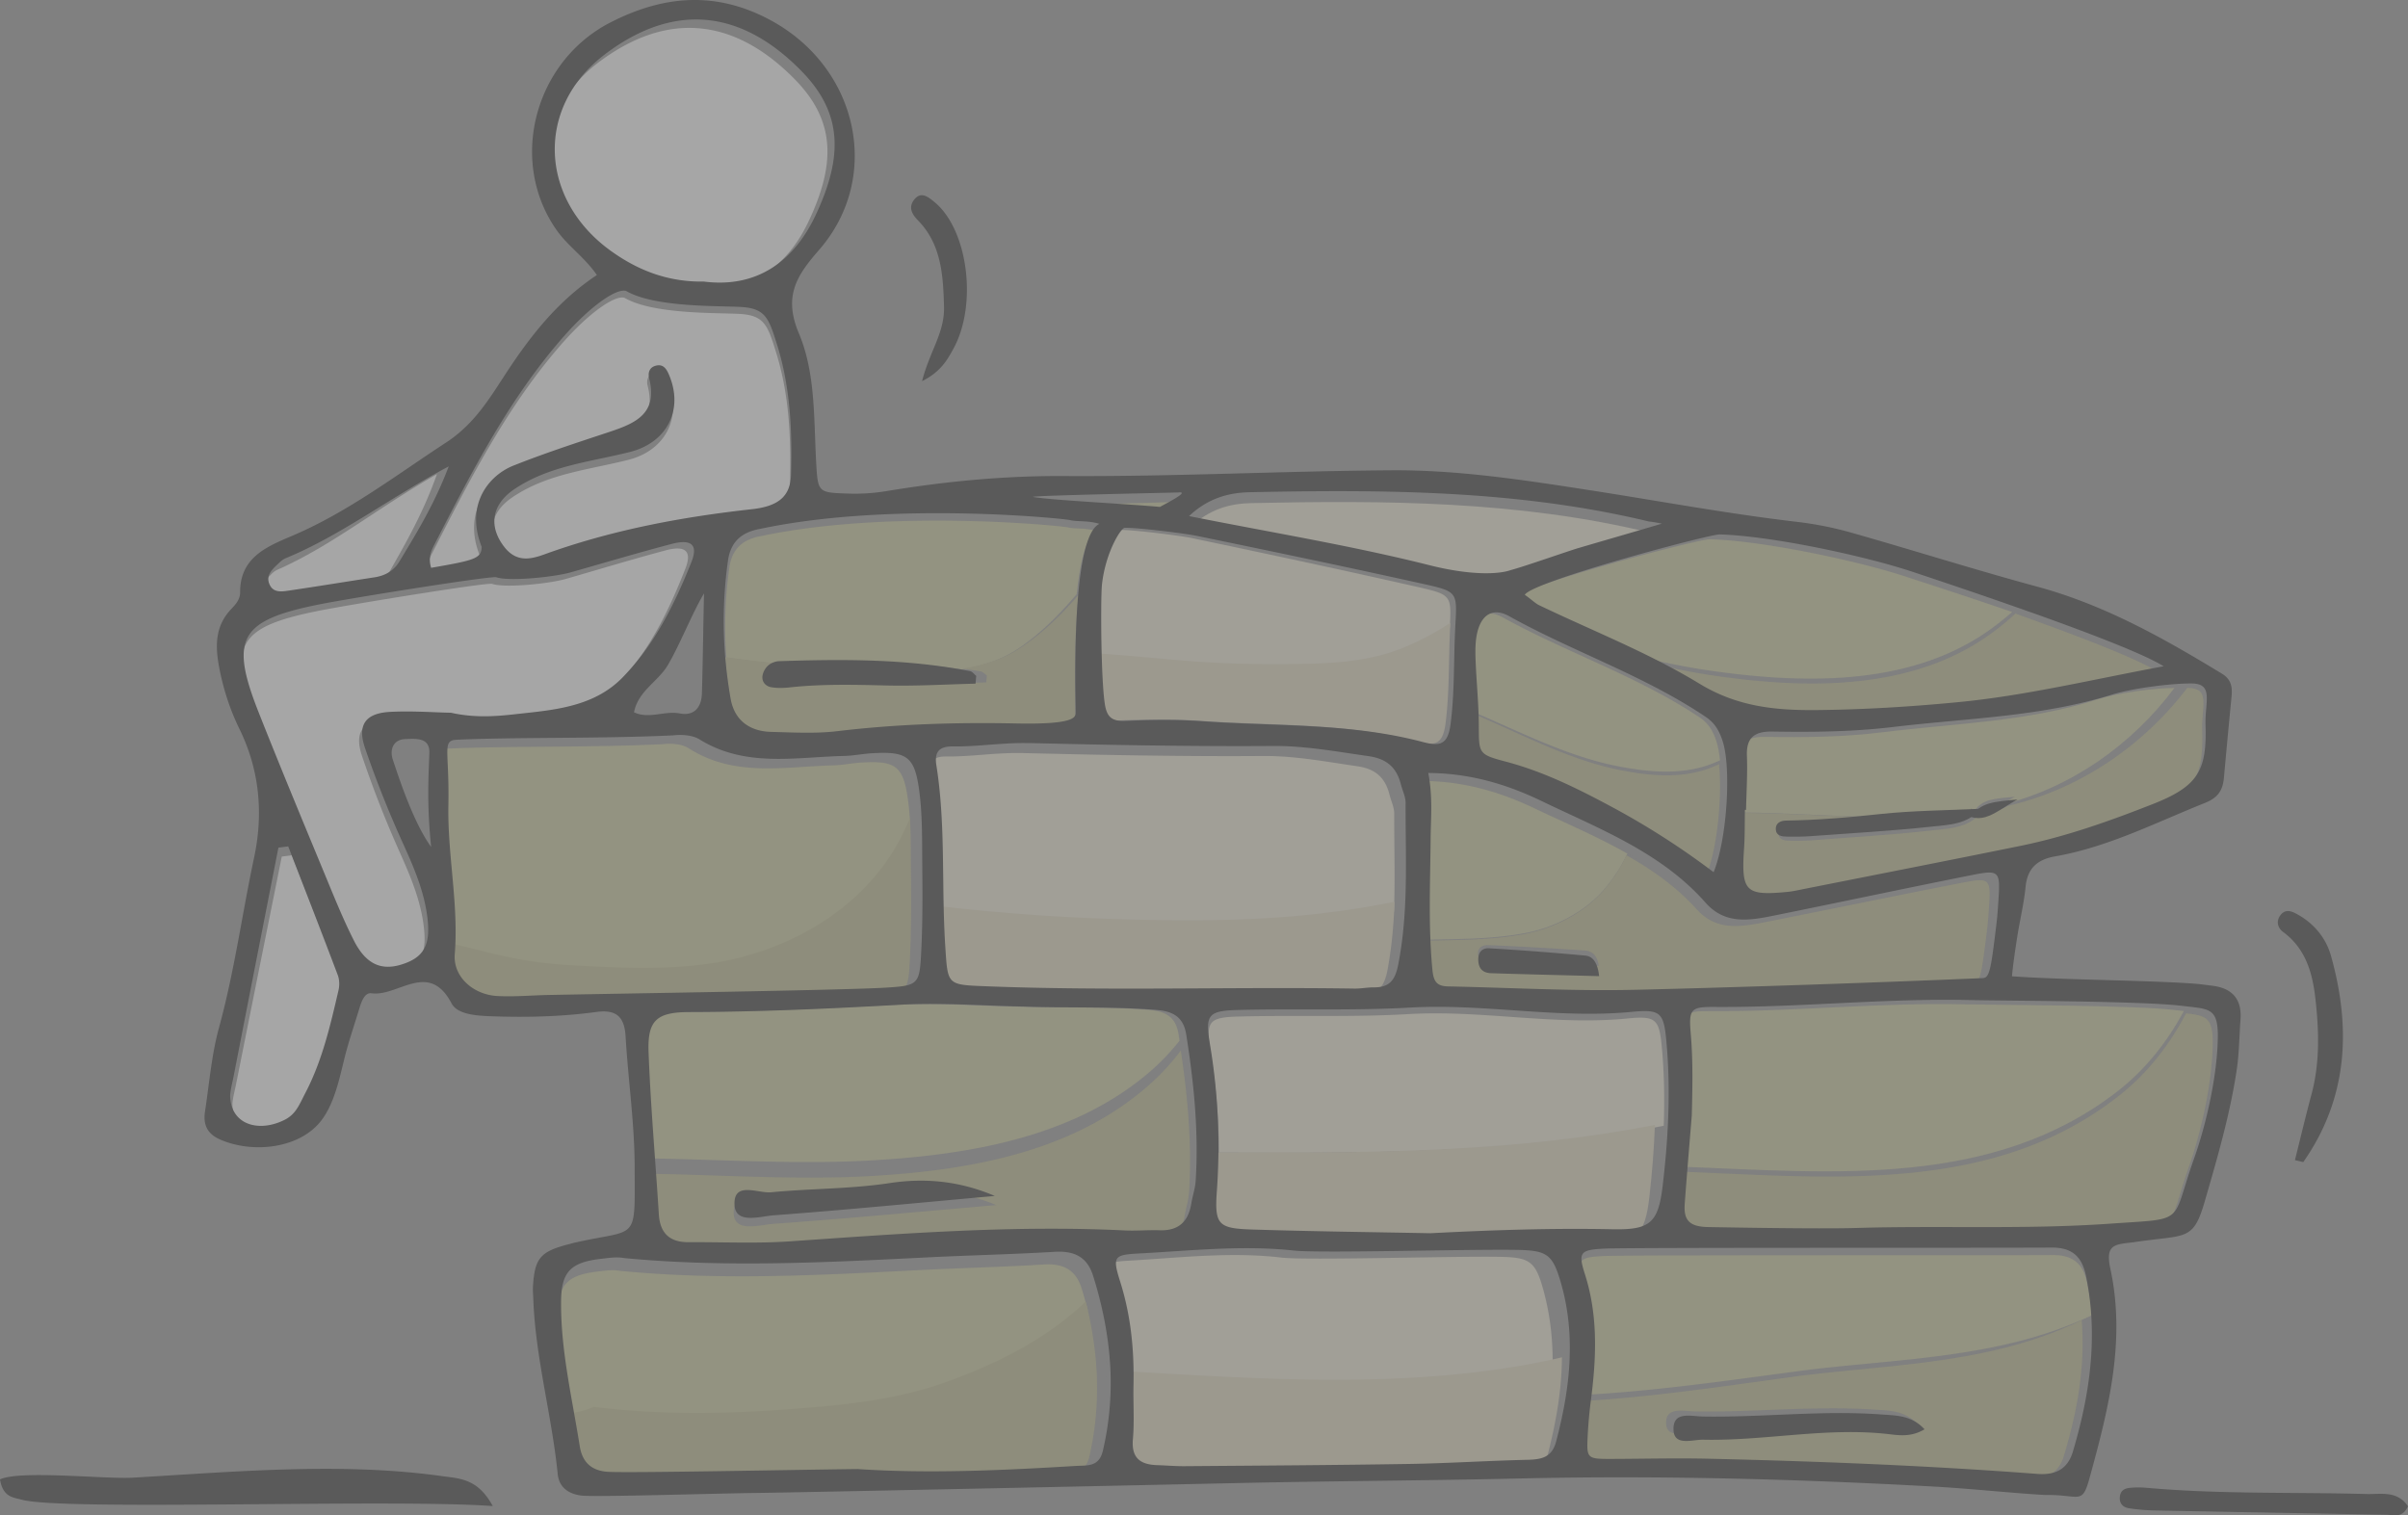 <svg xmlns="http://www.w3.org/2000/svg" width="259" height="163" viewBox="0 0 259 163">
    <rect x="0" y="0" width="259" height="163" fill="#808080" stroke="none"/>
    <g fill="none" fill-rule="evenodd" opacity=".3">
        <path fill="#BFBE82" d="M119.007 150c0 .16-.005.32-.007.48.002-.16.007-.32.007-.48M119 143c.039.336.075.672.11 1-.035-.328-.071-.664-.11-1M118 141c.042.336.08.664.119 1-.04-.336-.077-.664-.119-1M119.08 156c-.028.145-.052.29-.08.435.028-.145.052-.29.08-.435M118 140c.035.135.066.27.1.41-.034-.14-.065-.275-.1-.41M119 146c.02.333.041.667.059 1-.017-.333-.039-.667-.059-1M119 148c.012.16.027.32.037.48-.01-.16-.025-.32-.037-.48M64.137 152.31c7.078.883 14.324.763 21.352.223 5.641-.43 11.24-.987 16.6-2.934 5.209-1.895 10.101-4.3 14.272-8.044.217-.193.43-.395.639-.596a47.702 47.702 0 0 0-.645-2.32c-.631-2.076-2.002-2.75-4.072-2.625-4.531.279-9.073.378-13.607.613-10.664.55-21.345 1.115-31.996.07-.789-.155-1.652-.014-2.47.085-3.161.377-4.174 1.39-4.208 4.563-.042 3.936.609 7.8 1.278 11.655.126-.009.25-.017.374-.03a8.368 8.368 0 0 0 2.483-.66M119 148c.002.075.001.15.004.22-.003-.07-.002-.145-.004-.22M119.076 154c-.025.168-.048.332-.076.5.028-.168.051-.332.076-.5M119.025 151c-.006.165-.016.33-.025.5.009-.17.019-.335.025-.5M119.044 152"/>
        <path fill="#EDE6CC" d="M121 148v.075V148M162.837 147.416a65.817 65.817 0 0 0 4.163-.894c.01-2.56-.277-5.13-.982-7.71-.863-3.162-1.473-3.567-4.729-3.62-5.076-.09-20.745.4-23.459.08-5.505-.647-10.965.023-16.437.333-2.65.152-2.775.364-1.926 3.28.877 3.014 1.283 6.07 1.377 9.174 14.027.844 28.003 1.869 41.993-.643M168.189 150"/>
        <path fill="#BFBE82" d="M224.036 146c-.012.333-.022.667-.036 1 .014-.333.024-.667.036-1M223.11 156l-.11.405.11-.405M224.004 145c0-.336 0-.664-.004-1 .004.336.004.664.004 1M216.572 144.419c2.871-.7 5.752-1.667 8.428-2.94a27.682 27.682 0 0 0-.525-3.54c-.43-1.985-1.467-2.951-3.707-2.939-7.574.044-45.834-.02-48.355.109-2.531.129-2.796.37-2.044 2.59 1.378 4.074 1.26 8.165.731 12.301 7.913-.467 15.79-1.655 23.63-2.682 7.285-.858 14.717-1.156 21.842-2.9M223.113 154c-.036.16-.075.32-.113.48l.113-.48M223.095 151c-.031.336-.061.664-.095 1 .034-.336.064-.664.095-1M223.08 148c-.025.336-.053.664-.08 1 .028-.336.055-.664.08-1M52.371 103.333c2.866.72 5.767 1.21 8.717 1.371 4.945.275 9.937.55 14.86-.126 8.472-1.162 16.965-5.872 21.007-13.879.339-.672.654-1.358.945-2.052.085 1.515.092 3.039.1 4.558-.01-2.296-.02-4.602-.299-6.867-.49-3.986-1.316-4.55-5.174-4.305-.975.065-1.943.27-2.917.292-5.25.131-10.607 1.31-15.524-1.833-.757-.485-1.923-.559-2.857-.445-7.747.38-17.033.183-23.218.484-1.615.079-.781 1.113-.897 7.243-.091 4.859.837 9.644.773 14.49v-.009c1.503.319 2.991.707 4.484 1.078M78.452 61.022a45.349 45.349 0 0 0-.33 9.719c2.008.28 4.022.525 6.039.734.207-.075.425-.121.63-.13 6.235-.183 12.466-.229 18.65.655 2.234-.371 4.361-1.03 6.28-2.36 1.948-1.35 3.596-2.91 5.16-4.665.314-.35.623-.705.93-1.068.345-3.372.994-6.216 2.189-6.783-1.323-.383-2.238-.192-3.167-.4-.802-.184-19.054-1.997-32.913.925-2.069.35-3.19 1.418-3.468 3.373M115 77l.001.11L115 77M115 76l.001.14L115 76M115 77v.095V77M115 77v.105V77M78.216 76"/>
        <path fill="#EDE6CC" d="M178.742 112.61c-.278-3.011-.656-3.356-3.688-3.058-7.873.78-15.667-.936-23.573-.47-6.008.349-12.103.107-18.154.258-3.34.082-3.652.488-3.12 3.782a70.03 70.03 0 0 1 .9 10.864c15.24.047 30.442.125 45.542-2.467.768-.13 1.535-.272 2.3-.423.104-2.829.055-5.662-.207-8.487M130 127.355l.012-.355-.012.355M130 127.375l.018-.375-.018.375M130 125.125l.002-.125-.002.125M179.197 125"/>
        <path fill="#BFBE82" d="M183.913 108.761c-2.628-.021-2.822.206-2.591 2.912.246 2.878.179 5.752.106 8.635-.14 1.728-.287 3.461-.428 5.194 16.212.638 33.417 2.308 46.83-8.173 2.965-2.316 5.298-5.291 7.06-8.576l.11.012c-.32-.038-.672-.071-1.058-.122-4.249-.524-19.36-.537-22.558-.612-9.182-.218-18.308.793-27.471.73M238 112l.002.1-.002-.1M238 112l.005.11L238 112M238 111l.007.115L238 111M235 109l.11.01-.11-.01M235 109l.106.015L235 109M235 109l.116.015L235 109M238 111l.01.105L238 111M237 110l.041.06L237 110M235 109l.1.015-.1-.015M237 110l.043.05L237 110M237 109l.047.035L237 109M237 110l.042.045L237 110M236 109l.069.03L236 109M238 111l.013.1-.013-.1M237 109l.059.035L237 109M237 109l.065.035L237 109M237 110l.022.065L237 110M237 110l.038.065L237 110M237 111l.014.09L237 111M237 111l.013.055L237 111M237 110l.034.07L237 110M237 110l.029.07L237 110M236 109l.072.025L236 109M236 109l.075.025L236 109M236 109l.088.015L236 109M236 109l.071.02L236 109M236 109l.085.02L236 109"/>
        <path fill="#EDE6CC" d="M101.034 102c-.013-.331-.023-.669-.034-1 .011.331.02.669.034 1M143.35 99.117a98.133 98.133 0 0 0 6.583-1.052c.139-3.512.016-7.028.03-10.544.003-.674-.334-1.348-.503-2.026-.455-1.825-1.494-2.786-3.438-3.07-3.42-.494-6.801-1.146-10.288-1.107-12.212.094-26.044-.352-26.044-.314-2.625-.051-5.26.395-7.885.365-1.334-.017-2 .472-1.755 2.048.779 5.006.673 10.059.77 15.103 6.332.704 12.691 1.164 19.057 1.352 7.802.228 15.719.245 23.473-.755M150.065 103c-.022.135-.042.27-.065.405.023-.135.043-.27.065-.405M150.068 102c-.022.168-.044.332-.068.5.024-.168.047-.332.068-.5"/>
        <path fill="#BFBE82" d="M202.523 78.759c-4.22.526-8.468.573-12.71.5-1.872-.034-2.81.595-2.733 2.655.068 1.828-.034 3.655-.08 5.483 4.885.017 9.772.409 14.643.47-.4.042-.799.09-1.198.133.438-.047.876-.095 1.314-.147 3.472-.396 6.985-.413 10.48-.59l.058-.078.051.074-.05-.074.084.022c.848-1.254 2.164-1.306 4.32-1.496-.65.328-1.193.66-1.686.936.101-.026.202-.048.302-.074 7.363-1.81 13.961-6.413 18.562-12.572h.12c-2.169-.022-6.26.53-8.398 1.22-7.511 2.43-15.355 2.577-23.08 3.538M197 88.08c.334-.025.667-.055 1-.08-.333.025-.666.055-1 .08M193 88.025c.334-.005.666-.015 1-.025-.334.01-.666.02-1 .025M196 88.065c.334-.02.666-.045 1-.065-.334.02-.666.045-1 .065M215.026 87l-.026.01.026-.01M200 88.13c.333-.04.666-.085 1-.13-.334.045-.667.09-1 .13M198 88.11c.333-.035.667-.075 1-.11-.333.035-.667.075-1 .11M194 88.045c.333-.01.667-.03 1-.045-.333.015-.667.035-1 .045M214.069 87l-.069.02.069-.02M214.08 87l-.08.025.08-.025M213.108 87.015L213 87l.108.015M213.106 87.005L213 87l.106.005M214.034 87H214h.034"/>
        <path fill="#EDE6CC" d="M162.72 62.645c1.293-.333 6.144-2.065 7.218-2.39 2.647-.79 6.336-1.87 9.062-2.691-1.154-.247-1.325-.22-1.4-.238-14.162-3.461-28.58-3.513-43.016-3.21-2.267.047-4.498.622-6.584 2.618 8.984 1.82 17.56 3.24 25.952 5.388 4.544 1.163 7.537.985 8.768.523"/>
        <path fill="#BFBE82" d="M223 68c.142.055.284.11.424.16-.14-.05-.282-.105-.424-.16M223 69c.135.05.269.105.403.155-.134-.05-.268-.105-.403-.155M219 67c.161.06.322.12.482.175-.16-.055-.321-.115-.482-.175M221 67c.335.085.668.165 1 .25-.332-.085-.665-.165-1-.25M221 67c.334.075.667.145 1 .22-.333-.075-.666-.145-1-.22M227 70l.331.135L227 70M224 69c.135.055.269.105.403.16-.134-.055-.268-.105-.403-.16M227 70c.107.045.213.09.317.13-.105-.04-.21-.085-.317-.13M226 69c.169.07.335.145.5.215-.165-.07-.331-.145-.5-.215M225 69c.145.055.288.115.431.17-.143-.055-.286-.115-.431-.17M225 69c.337.08.67.155 1 .23-.33-.075-.663-.15-1-.23M163 64.296c.575.379 1.144.9 1.512 1.073 3.804 1.776 7.722 3.374 11.508 5.183 2.78.699 5.595 1.27 8.452 1.664 9.826 1.36 21.021 1.537 29.436-4.393a28.63 28.63 0 0 0 2.517-1.998c.192.066.383.132.575.202-5.097-1.76-10.073-3.37-12.418-4.13-5.149-1.665-15.158-3.749-20.69-3.897-1.127-.012-20.048 4.887-20.892 6.296M231 72c.066.035.13.065.194.1-.063-.035-.128-.065-.194-.1M231 72c.064.035.124.065.185.1-.061-.035-.121-.065-.185-.1M232 72c.064.04.124.075.184.11-.06-.035-.12-.07-.184-.11M228 70c.102.045.202.09.303.13-.1-.04-.201-.085-.303-.13M179.247 73.135L179 73l.247.135M230 71c.078.04.156.075.232.115-.076-.04-.154-.075-.232-.115M229 71"/>
        <path fill="#BFBE82" d="M230 71c.089.045.178.085.264.125-.086-.04-.175-.08-.264-.125M218 66c.167.065.333.125.5.19-.167-.065-.333-.125-.5-.19M219 66c.167.06.333.125.5.185-.167-.06-.333-.125-.5-.185M229 71c.108.05.215.095.32.14-.105-.045-.212-.09-.32-.14M70.065 129L70 128l.065 1M128.014 127c-.005.13-.008.26-.014.39.006-.13.009-.26.014-.39M128 123l.018 1-.018-1M128.008 126c-.002.165-.004.325-.008.485.004-.16.006-.32.008-.485M128 115c.038.331.075.669.11 1-.036-.331-.072-.669-.11-1M128 124c.004.33.007.66.009 1-.002-.34-.005-.67-.009-1M128 125v0M93.684 124.824c10.685-.606 22.003-2.53 30.194-9.714a23.878 23.878 0 0 0 2.995-3.169 139.905 139.905 0 0 1-.114-.72c-.298-1.843-1.397-2.44-3.125-2.585-4.735-.383-9.474-.198-14.21-.358-4.455-.083-8.926-.437-13.362-.194-7.525.408-15.045.746-22.583.762-3.594.009-4.602.829-4.467 4.233.151 3.845.44 7.69.723 11.53 7.986.116 15.957.668 23.949.215M185 83l.02.36L185 83M184.04 92c-.013.065-.027.125-.04.185l.04-.185M184.03 93l-.03.125.03-.125M184.031 93l-.031.115.031-.115M184.045 94l-.045.15.045-.15M183.043 94l-.043.12.043-.12M184.048 94l-.048.15.048-.15M182.816 77.17c-6.624-4.429-14.252-6.94-21.194-10.767-1.699-.934-2.939-.194-3.408 1.695-.229.917-.232 1.91-.199 2.86.065 1.859.239 3.71.313 5.564l.13.05c5.034 2.146 10.08 4.762 15.476 5.835 3.23.639 6.762.988 9.931-.152.39-.143.766-.299 1.135-.467-.077-.774-.197-1.447-.361-1.972-.342-1.081-.815-1.973-1.823-2.646M185.03 88l-.03.27.03-.27M185.032 89l-.032.265.032-.265M184.034 90l-.034.23.034-.23M184.034 90l-.034.25.034-.25M185.02 87l-.02.35.02-.35M185.004 85l-.004.365.004-.365M184.04 92l-.04.195.04-.195M185.025 87"/>
        <path fill="#EDE6CC" d="M119.011 76.12L119 76l.011.12M119.013 76.125L119 76l.013.125M119.013 76.105L119 76l.013.105M156.019 68l-.019.375.019-.375M118.013 74.235L118 74l.013.235M119.008 75.105L119 75l.008.105M118.026 74L118 73l.026 1M152.687 63.184c-8.127-1.844-16.279-3.58-24.434-5.295-1.348-.284-6.327-.9-7.71-.888-.388-.069-2.08 2.65-2.46 6.2-.09.84-.117 4.344-.031 7.636 3.35.21 6.691.581 10.04.84 4.112.319 8.256.37 12.379.289 3.474-.07 7.096-.38 10.339-1.715a29.485 29.485 0 0 0 5.129-2.736c.177-3.404.194-3.546-3.252-4.33M118.013 75.185L118 75l.013.185M118.013 74.215"/>
        <path fill="#BFBE82" d="M125.633 54.014c-.193.027-15.468.4-15.633.612 1.972.46 10.116.952 13.658 1.374.69-.503 3.293-2.17 1.975-1.986M181 96l.274.24L181 96M181 96c.087.08.173.155.259.235-.086-.08-.172-.155-.259-.235M181 97c.081.08.162.155.242.235-.08-.08-.161-.155-.242-.235M177 93l.42.285L177 93M180 95l.304.24L180 95M180 95l.288.24L180 95M179 94c.107.08.214.165.32.245-.106-.08-.213-.165-.32-.245M153.442 101.088c3.6-.096 7.2-.054 10.75-.746 3.127-.612 6.336-2.307 8.392-4.718a16.611 16.611 0 0 0 2.446-3.811 36.93 36.93 0 0 1 1.97 1.195c-3.725-2.415-7.899-4.127-11.904-6.039-3.539-1.686-7.444-2.936-12.096-2.969.496 2.607.268 4.773.25 6.934-.031 3.69-.18 7.376-.007 11.066a72.123 72.123 0 0 1-.037-.908c.08-.004.157-.004.236-.004M182 97c.059.065.118.125.177.185-.059-.06-.118-.12-.177-.185"/>
        <path fill="#AFAC71" d="M117.988 148.476c-.002-.06-.001-.125-.003-.189-.012-.368-.03-.737-.053-1.105-.008-.137-.021-.274-.031-.411a33.293 33.293 0 0 0-.058-.702c-.014-.159-.032-.317-.05-.476a41.573 41.573 0 0 0-.139-1.139 39.334 39.334 0 0 0-.281-1.743c-.03-.163-.06-.33-.093-.497-.042-.214-.088-.424-.133-.638-.034-.158-.065-.313-.1-.471-.057-.253-.118-.501-.18-.754-.028-.12-.054-.235-.083-.351-.21.201-.423.403-.64.595-4.176 3.74-9.074 6.142-14.29 8.035-5.364 1.944-10.97 2.5-16.617 2.93-7.037.539-14.29.659-21.377-.224a8.394 8.394 0 0 1-2.86.69c.11.638.221 1.272.33 1.91l.034.197c.116.681.229 1.366.335 2.047.253 1.636 1.144 2.694 3.055 2.793 2.615.128 19.938-.232 26.416-.305 7.431.51 15.275.15 23.116-.338 1.185-.077 2.465.154 2.879-1.632.088-.38.168-.762.242-1.143.024-.124.044-.249.067-.373.046-.252.092-.51.132-.762.023-.15.043-.296.064-.445a32.567 32.567 0 0 0 .145-1.161 32.942 32.942 0 0 0 .141-1.82c.008-.154.016-.304.022-.454.008-.24.013-.48.016-.72.002-.137.006-.274.006-.41 0-.31-.004-.622-.012-.934"/>
        <path fill="#DDD2AF" d="M168 146c-1.4.333-2.812.627-4.232.872-14.224 2.45-28.434 1.45-42.696.627.014.403.02.81.023 1.218v.066c.001.403-.001.802-.01 1.205-.043 1.999.104 4.015-.064 6-.179 2.104.791 2.84 2.627 2.897.976.031 1.952.123 2.928.114 8.087-.065 16.175-.114 24.26-.25 4.182-.074 8.36-.359 12.542-.455 1.52-.035 2.686-.22 3.148-2.034.103-.399.2-.802.295-1.205l.074-.324c.068-.303.135-.6.199-.903l.07-.347a52.201 52.201 0 0 0 .232-1.214 42.306 42.306 0 0 0 .36-2.41l.001-.005c.151-1.284.237-2.568.243-3.852"/>
        <path fill="#AFAC71" d="M202.37 153.557c-6.687-.72-13.308.67-19.97.538-1.133-.02-3.078.64-3.189-.883-.14-1.952 1.817-1.41 3.145-1.389 6.387.103 12.764-.628 19.156-.201 1.616.107 3.244.07 4.644 1.454-1.368.744-2.603.612-3.785.48zm21.615-10.02c-.015-.51-.04-1.02-.082-1.529V142c-2.654 1.298-5.51 2.284-8.358 3-7.064 1.778-14.433 2.082-21.657 2.957-7.774 1.048-15.584 2.26-23.43 2.736-.025.206-.05.411-.078.617-.16 1.2-.277 2.403-.34 3.61-.13 2.507-.11 2.507 2.684 2.499 3.473-.013 6.948-.099 10.419-.017 11.68.267 23.354.715 35.005 1.578 1.93.144 3.253-.468 3.82-2.317.104-.345.204-.686.302-1.027l.094-.333c.065-.234.13-.468.191-.699.035-.131.07-.262.103-.394.057-.218.112-.44.165-.657a47.701 47.701 0 0 0 .524-2.412c.03-.152.055-.3.082-.452a30.83 30.83 0 0 0 .175-1.072l.074-.522c.024-.177.048-.35.069-.526.02-.168.038-.337.056-.505.034-.316.064-.633.089-.95.013-.168.029-.336.04-.504.012-.194.02-.387.03-.58a31.488 31.488 0 0 0 .034-1.035 30.85 30.85 0 0 0 0-1.04c-.002-.14-.007-.279-.011-.418zM97.876 103.002c.15-3.084.134-6.185.106-9.273-.004-.413-.006-.826-.008-1.239-.008-1.496-.015-2.998-.1-4.49-.29.684-.603 1.36-.94 2.021-4.023 7.889-12.475 12.53-20.907 13.674-4.9.666-9.867.395-14.789.124-2.936-.159-5.822-.64-8.675-1.35-1.486-.366-2.967-.749-4.463-1.063v.009a32.01 32.01 0 0 1-.088 1.996c-.192 2.447 1.96 4.417 4.556 4.559 1.788.099 3.59-.073 5.385-.112 7.613-.16 31.73-.52 36.161-.804 3.513-.224 3.582-.357 3.762-4.052"/>
        <path fill="#FFF" d="M56.092 77.512c3.687-.402 7.477-.927 10.282-3.843 3.44-3.578 5.57-7.972 7.353-12.528.728-1.857-.009-2.506-2.106-1.947-3.61.96-7.187 2.05-10.778 3.083-1.727.5-6.521 1.003-7.92.525-.577-.166-15.466 2.25-18.864 2.942-8.47 1.72-9.585 3.672-6.467 11.687 2.37 6.093 4.853 12.143 7.315 18.198.892 2.194 1.78 4.398 2.832 6.511 1.25 2.515 2.84 3.28 4.961 2.652 2.502-.743 3.242-2.122 2.882-5.12-.355-2.95-1.51-5.593-2.707-8.27a116.798 116.798 0 0 1-3.939-10.094c-.853-2.507.044-3.78 2.665-3.92 2.339-.124 4.692.06 6.49.094 3.04.683 5.554.299 8 .03M46.139 62c4.547-.802 5.447-.964 5.453-2.274-1.803-4.573.763-7.726 3.424-8.788 3.247-1.297 6.578-2.393 9.9-3.494 2.915-.968 5.774-1.89 4.744-5.95-.144-.568.003-1.149.64-1.349.886-.277 1.242.341 1.524 1.02 1.568 3.758-.254 7.282-4.223 8.293-4.347 1.1-8.686 1.472-12.467 4.018-2.571 1.728-2.772 4.143-1.076 6.297 1.556 1.98 3.423 1.075 4.987.525 7.048-2.474 14.308-3.823 21.706-4.642 2.869-.32 4.152-1.399 4.216-3.758.127-4.727-.06-9.402-1.505-14.04-.883-2.832-1.24-3.924-3.837-4.087-2.374-.149-9.331.082-12.452-1.736-1.034-.324-3.826 1.613-6.72 4.915C54.59 43.639 50.59 51.47 46.586 59.3c-.38.742-.814 1.48-.447 2.7"/>
        <path fill="#AFAC71" d="M115.063 65.046c-1.577 1.719-3.239 3.246-5.203 4.57-1.934 1.303-4.08 1.948-6.331 2.311.307.041.614.086.922.131.346.053.693.11 1.04.168.24.04.441.294.66.445l-.073.735c-3.25.07-6.5.24-9.746.171-3.48-.073-6.949-.147-10.419.18-.679.065-1.385.086-2.053-.02-.556-.09-1.032-.495-.911-1.111.067-.347.328-.727.62-.944a1.984 1.984 0 0 1 .52-.27A179.148 179.148 0 0 1 78 70.695c.058.78.137 1.56.237 2.34l.02.147a44.37 44.37 0 0 0 .172 1.197c.057.363.118.727.184 1.086.41 2.25 2.044 3.398 4.374 3.451 2.365.058 4.759.192 7.094-.077 6.374-.731 12.755-.927 19.163-.797 6.293.127 6.405-.637 6.413-1.11v-.258l-.003-.147-.001-.114c-.028-1.859-.154-7.67.347-12.412-.308.355-.62.702-.937 1.046"/>
        <path fill="#FFF" d="M74.98 30.89c5.902.743 9.765-2.37 11.994-7.084 2.94-6.22 2.867-10.82-1.454-15.242C79.303 2.201 72.078.905 64.363 6.72c-7.475 5.633-7.013 15.406.618 20.883 3.053 2.19 6.295 3.347 9.999 3.289M30.325 64.887c2.958-.464 5.908-.98 8.863-1.461 1.145-.19 2.039-.746 2.638-1.806C43.617 58.447 45.466 55.308 47 51c-6.351 3.606-11.324 7.711-17.127 10.267a2.123 2.123 0 0 0-.674.477c-.667.697-1.558 1.386-1.048 2.53.43.957 1.389.736 2.174.613M31.388 92c-.36.047-.72.093-1.08.135-1.649 8.2-3.303 16.395-4.938 24.594-.107.533-.391 1.599-.369 2.149.121 2.991 3.125 3.858 5.955 2.492 1.268-.61 1.62-1.59 2.337-2.936 1.853-3.478 2.73-7.23 3.628-10.988.122-.511.108-1.138-.08-1.624-1.789-4.62-3.628-9.219-5.453-13.822"/>
        <path fill="#DDD2AF" d="M130.232 123.964c.001.429 0 .858-.006 1.291l-.002.11c-.006.363-.014.726-.025 1.093l-.01.314c-.011.306-.024.615-.038.925l-.016.332c-.02.402-.043.805-.07 1.207-.262 3.857.133 4.233 3.86 4.353 6.349.208 12.702.287 18.819.411 6.582-.358 12.925-.584 19.28-.447 4.004.089 4.908-.641 5.381-4.803.071-.629.137-1.257.199-1.89l.006-.061c.06-.633.116-1.265.166-1.898l.002-.03c.1-1.288.176-2.575.222-3.867V121c-.765.155-1.53.3-2.298.433-15.075 2.659-30.254 2.58-45.47 2.53"/>
        <path fill="#AFAC71" d="M228.082 117.73c-13.387 10.669-30.559 8.969-46.74 8.32v.004c-.055.692-.11 1.384-.162 2.075-.057.744-.113 1.487-.165 2.23-.125 1.785.52 2.473 2.536 2.503 1.248.021 11.77.222 15.792.098 9.023-.278 18.057.18 27.074-.461 8.394-.598 6.507.14 9.046-7.073 1.34-3.81 2.49-9.08 2.536-13.159v-.277l-.001-.086-.004-.175-.004-.094a7.065 7.065 0 0 0-.007-.15l-.007-.098-.01-.132-.01-.09-.014-.123-.011-.086c-.006-.038-.012-.077-.02-.115l-.012-.077a6.87 6.87 0 0 0-.027-.128l-.01-.047a2.98 2.98 0 0 0-.044-.163l-.019-.055-.032-.094-.025-.06-.033-.077-.028-.06-.036-.068-.032-.055-.04-.06-.034-.051-.045-.056-.036-.043-.053-.055-.035-.039-.093-.076-.04-.03-.062-.047-.05-.03-.06-.034-.055-.03-.063-.03-.059-.026-.068-.03-.061-.021-.073-.026-.064-.021-.083-.021-.06-.017a1.243 1.243 0 0 0-.127-.03l-.073-.017-.109-.022-.074-.013-.095-.017-.085-.012-.093-.013-.09-.013-.098-.017-.093-.009-.102-.013-.099-.012-.102-.013-.11-.013c-1.758 3.344-4.087 6.372-7.047 8.73"/>
        <path fill="#DDD2AF" d="M144.582 106.997c.687.013 1.376-.142 2.064-.137 1.663.013 2.271-.794 2.6-2.554.063-.346.122-.692.176-1.037.02-.12.037-.24.055-.36.033-.221.065-.443.095-.664a35.906 35.906 0 0 0 .124-1.015c.018-.165.037-.333.054-.502l.04-.434c.071-.771.126-1.547.166-2.319l.005-.093c.015-.292.028-.59.039-.882a94.849 94.849 0 0 1-6.568 1.086c-7.737 1.033-15.635 1.015-23.419.78A227.352 227.352 0 0 1 101 97.47c.007.386.016.767.025 1.153l.007.212c.008.32.017.643.028.962l.021.52.028.682c.02.408.04.816.066 1.223.268 4.327.156 4.336 4.142 4.505 13.085.554 26.178.057 39.265.27"/>
        <path fill="#AFAC71" d="M216.266 86.614c-.103.026-.206.048-.309.073-.235.126-.46.243-.678.342l-.023.009c-.093.039-.185.078-.277.112l-.07.022a2.73 2.73 0 0 1-.247.078l-.059.017a2.497 2.497 0 0 1-.305.06h-.029a2.8 2.8 0 0 1-.27.022l-.09-.004c-.076 0-.153-.005-.23-.013l-.093-.013c-.106-.017-.213-.035-.323-.07l-.035.053-.11.004c-1.301 1.751-3.34 1.794-5.183 2.002-4.297.484-8.62.74-12.935 1.072-.835.065-1.676.07-2.514.052-.546-.008-1.158-.078-1.2-.808-.043-.722.524-.99 1.09-.995.417-.009.833-.017 1.25-.03.171-.004.342-.013.515-.022.244-.008.488-.017.732-.03.219-.009.438-.026.657-.039.195-.009.39-.017.584-.03.256-.018.513-.04.77-.056.156-.01.313-.022.47-.035.292-.022.583-.048.875-.07.12-.012.24-.02.361-.03.334-.03.668-.064 1.002-.095.077-.008.154-.013.23-.021.364-.035.729-.074 1.093-.113l.14-.013c.407-.043.815-.09 1.224-.134-4.982-.06-9.98-.454-14.976-.471-.004.147-.008.29-.01.432-.04 0-.081-.004-.122-.004-.027 1.414 0 2.828-.093 4.234-.313 4.735.14 5.215 4.696 4.765.555-.056 1.105-.182 1.653-.294 7.806-1.579 15.62-3.131 23.417-4.744 5.011-1.038 9.692-2.742 14.353-4.605 4.869-1.95 5.82-3.685 5.664-8.653-.08-2.53.92-4.55-1.488-4.571h-.123c-4.705 6.18-11.454 10.798-18.984 12.614M214.236 68.094c-8.492 6.218-19.79 6.033-29.706 4.606a77.098 77.098 0 0 1-8.53-1.745c.956.474 1.903.961 2.838 1.47l.212.116a54.772 54.772 0 0 1 1.417.797c.43.25.856.504 1.278.763 4.12 2.542 8.28 2.943 12.75 2.895 5.064-.051 10.107-.366 15.154-.853 7.37-.706 14.514-2.469 22.351-3.934a5.059 5.059 0 0 0-.211-.13l-.077-.042c-.051-.03-.103-.06-.158-.095l-.097-.052c-.052-.03-.104-.056-.159-.086l-.112-.06c-.054-.03-.11-.056-.166-.086a10.295 10.295 0 0 0-.302-.155c-.042-.022-.083-.04-.125-.06-.065-.035-.133-.065-.2-.1-.041-.017-.082-.039-.125-.06-.074-.035-.15-.07-.227-.108l-.118-.052a20.255 20.255 0 0 0-.33-.155l-.029-.013c-.123-.056-.25-.112-.38-.168-.038-.021-.079-.039-.118-.056-.091-.039-.183-.077-.276-.12l-.154-.065a5.335 5.335 0 0 0-.26-.112c-.054-.026-.11-.047-.166-.073-.086-.035-.172-.074-.26-.112-.058-.022-.117-.048-.175-.074-.09-.034-.181-.073-.273-.112-.058-.026-.116-.047-.175-.073-.093-.039-.189-.077-.285-.116-.058-.026-.116-.048-.175-.073a49.353 49.353 0 0 0-.32-.13l-.148-.06c-.151-.06-.304-.125-.458-.185l-.022-.009c-.164-.065-.33-.13-.498-.198l-.136-.052c-.123-.047-.247-.099-.371-.146l-.17-.065c-.115-.047-.23-.09-.347-.138-.06-.021-.122-.047-.184-.069-.115-.043-.23-.09-.346-.133-.06-.026-.12-.048-.18-.07a108.196 108.196 0 0 0-.537-.206c-.121-.043-.243-.09-.365-.138-.063-.022-.125-.048-.187-.07-.134-.05-.269-.102-.404-.154a1.638 1.638 0 0 1-.133-.048 23.164 23.164 0 0 0-.532-.198l-.023-.008c-.19-.074-.382-.143-.574-.216l-.05-.017c-.17-.065-.34-.125-.512-.19-.045-.017-.09-.03-.135-.047a16.32 16.32 0 0 0-.433-.16c-.053-.021-.106-.038-.16-.06-.137-.047-.276-.099-.415-.15-.052-.018-.105-.04-.158-.057-.145-.051-.29-.107-.436-.16-.044-.012-.087-.03-.13-.047-.153-.056-.305-.107-.457-.163-.04-.013-.081-.03-.121-.043l-.505-.181-.064-.022a32.565 32.565 0 0 0-.58-.211 29.1 29.1 0 0 1-2.54 2.094M83.151 131.65c-1.479.103-4.147.966-4.237-1.114-.109-2.485 2.543-1.16 3.97-1.295 4.28-.396 8.612-.34 12.853-.957 3.952-.579 7.693-.19 11.426 1.342-8.003.69-16.001 1.445-24.012 2.023zm44.847-7.328c-.001-.164-.004-.323-.007-.483-.003-.164-.005-.328-.01-.492l-.015-.505a62.735 62.735 0 0 0-.04-.992l-.023-.444c-.01-.182-.021-.363-.033-.544l-.027-.423a83.942 83.942 0 0 0-.123-1.553l-.033-.363a102.135 102.135 0 0 0-.166-1.6 94.03 94.03 0 0 0-.115-.984l-.031-.25c-.03-.242-.062-.488-.094-.73l-.025-.19-.109-.794-.015-.103c-.041-.29-.083-.583-.126-.872a24.546 24.546 0 0 1-2.989 3.318c-8.172 7.521-19.464 9.536-30.124 10.17-7.973.475-15.925-.103-23.893-.224.052.73.102 1.459.152 2.192l.056.803c.059.884.117 1.765.171 2.65.127 2.062 1.159 3.063 3.193 3.05 3.62-.026 7.254.16 10.858-.095 11.935-.842 23.861-1.79 35.842-1.195 1.25.064 2.508-.06 3.76-.018 2.04.074 3.088-.958 3.398-2.925.132-.833.415-1.648.467-2.486.021-.328.038-.655.053-.983l.012-.337c.007-.216.016-.427.022-.643l.007-.418c.003-.186.007-.376.008-.561.002-.151 0-.302 0-.453v-.523zM174.152 82.813c-5.24-1.06-10.138-3.644-15.026-5.763L159 77a43.835 43.835 0 0 1 .034 1.396c.014 3.096-.074 3.17 2.84 3.948 3.97 1.06 7.576 2.876 11.166 4.824A81.177 81.177 0 0 1 183.58 94c.04-.1.08-.204.119-.312l.036-.1.078-.228.04-.125c.025-.074.048-.15.072-.228l.037-.125.077-.274.026-.096c.033-.12.065-.249.096-.374l.025-.104.067-.29.033-.154c.019-.083.037-.17.055-.258l.033-.162c.017-.087.034-.174.05-.266.011-.05.02-.104.03-.158a31.687 31.687 0 0 0 .141-.843l.028-.191.036-.25a46.066 46.066 0 0 0 .058-.445l.028-.22.026-.228.025-.225.028-.278c.013-.129.025-.258.036-.39l.016-.188c.008-.087.015-.178.021-.266l.013-.178.019-.275.01-.157.016-.291.004-.096c.017-.349.03-.698.035-1.039l.003-.108.003-.303v-.108-.382a27.385 27.385 0 0 0-.028-1.04l-.001-.02-.017-.3-.005-.078a17.342 17.342 0 0 0-.02-.283l-.006-.075a16.684 16.684 0 0 0-.025-.282v-.004c-.359.166-.723.32-1.102.46-3.078 1.127-6.508.782-9.643.15"/>
        <path fill="#DDD2AF" d="M140.485 71.405c-4.135.082-8.29.03-12.415-.285-3.359-.256-6.71-.623-10.07-.832.01.38.021.755.035 1.122l.003.09.011.298.006.136c.004.094.007.188.012.278l.006.14.022.457.01.179.01.2.013.205a26.397 26.397 0 0 0 .025.4l.011.159.02.268.007.09.029.332.01.103.021.222.012.106.023.205.01.09.036.26c.195 1.317.658 1.923 2.139 1.863 2.777-.115 5.576-.162 8.346.034 7.9.568 15.897.18 23.648 2.244 1.832.49 2.719.354 3.013-1.932.444-3.455.322-6.9.496-10.347l.017-.32L156 67a29.706 29.706 0 0 1-5.145 2.708c-3.252 1.322-6.885 1.63-10.37 1.697"/>
        <path fill="#AFAC71" d="M160.343 103.653c-.73-.016-1.383-.264-1.373-1.122.009-.698.62-.896 1.156-.871 3.452.156 6.903.342 10.35.586.684.045 1.304.42 1.486 1.643-3.913-.079-7.766-.14-11.619-.236zm53.39-3.71c.099-.802.15-1.615.204-2.42.2-2.98.085-3.145-2.817-2.584-7.094 1.379-14.17 2.853-21.26 4.252-2.62.516-5.243.97-7.345-1.362-.143-.161-.288-.314-.434-.47-.05-.05-.1-.1-.15-.154l-.293-.297a6.959 6.959 0 0 0-.187-.181 11.736 11.736 0 0 0-.266-.256c-.068-.066-.137-.128-.206-.194-.084-.075-.169-.153-.254-.232l-.221-.194a10.539 10.539 0 0 0-.248-.214l-.234-.198-.242-.199-.246-.198-.236-.185-.259-.199-.23-.173c-.09-.066-.18-.136-.272-.202l-.217-.153c-.097-.07-.193-.14-.29-.206l-.2-.137a13.317 13.317 0 0 0-.478-.322l-.358-.235-.075-.045A37.23 37.23 0 0 0 174.94 92a16.438 16.438 0 0 1-2.46 3.777c-2.066 2.39-5.292 4.07-8.434 4.677-3.57.685-7.189.644-10.808.74-.08 0-.158 0-.237.003.01.302.023.599.037.9l.001.029c.013.277.029.553.046.83l.006.107c.016.252.035.504.055.76.004.053.007.107.012.16.024.302.051.603.081.905.122 1.213.475 1.696 1.667 1.721 6.688.132 13.383.508 20.065.355 10.716-.243 26.594-.776 37.306-1.226.721-.037.868-.995 1.457-5.796z"/>
        <path fill="#000" d="M224.998 143.656a32.686 32.686 0 0 1-.038 1.522c-.01.2-.018.399-.03.598-.012.174-.027.347-.04.521-.026.327-.056.653-.09.98-.018.174-.036.347-.056.521a64.026 64.026 0 0 1-.143 1.081 43.175 43.175 0 0 1-.177 1.107c-.027.157-.053.31-.082.466a46.022 46.022 0 0 1-.43 2.082l-.097.407c-.054.225-.108.454-.166.678a47.222 47.222 0 0 1-.295 1.128l-.094.344c-.099.352-.2.703-.305 1.06-.569 1.908-1.899 2.54-3.838 2.39-11.709-.89-23.44-1.352-35.178-1.627-3.487-.085-6.979.004-10.47.017-2.807.008-2.827.008-2.696-2.578a47.91 47.91 0 0 1 .34-3.727 64.5 64.5 0 0 0 .08-.636c.526-4.354.644-8.662-.73-12.952-.748-2.337-.485-2.59 2.038-2.727 2.512-.135 40.635-.067 48.182-.114 2.232-.013 3.265 1.005 3.693 3.095.256 1.25.426 2.493.524 3.727v.008c.042.526.067 1.052.083 1.577.004.145.01.289.012.433.003.208.003.411.003.619zm-56.393 5.21a37.587 37.587 0 0 1-.36 2.333l-.055.296c-.056.293-.115.585-.177.878l-.07.335c-.064.292-.131.58-.2.873l-.073.314c-.095.39-.193.78-.295 1.166-.462 1.755-1.63 1.933-3.15 1.967-4.183.094-8.362.37-12.546.441-8.088.132-16.18.178-24.269.242-.976.008-1.953-.08-2.93-.11-1.836-.055-2.806-.768-2.627-2.803.168-1.92.02-3.87.064-5.804.008-.39.01-.776.01-1.166v-.064c-.003-.394-.01-.788-.023-1.178-.096-2.93-.508-5.813-1.4-8.658-.864-2.752-.737-2.95 1.959-3.095 5.565-.293 11.118-.924 16.718-.314 2.76.301 18.697-.16 23.86-.076 3.312.05 3.931.432 4.81 3.417.717 2.434 1.009 4.859.998 7.276a31.873 31.873 0 0 1-.243 3.726v.005zm-49.16 1.107c-.006.149-.015.297-.023.45a35.156 35.156 0 0 1-.078 1.136 31.855 31.855 0 0 1-.213 1.815c-.021.148-.041.292-.065.44-.04.25-.086.505-.134.755-.023.123-.043.246-.068.369a31.46 31.46 0 0 1-.245 1.132c-.42 1.768-1.718 1.54-2.92 1.615-7.954.484-15.91.84-23.448.335-6.571.072-24.143.429-26.795.301-1.939-.097-2.843-1.144-3.1-2.764a139.006 139.006 0 0 0-.373-2.222c-.11-.631-.223-1.259-.335-1.89-.68-3.812-1.342-7.632-1.299-11.524.034-3.138 1.063-4.138 4.274-4.511.83-.098 1.707-.238 2.508-.085 10.816 1.034 21.663.475 32.493-.068 4.604-.233 9.216-.33 13.818-.606 2.103-.123 3.494.542 4.136 2.594.239.764.457 1.527.655 2.294.03.115.056.229.085.348.062.25.124.496.181.746.036.157.068.31.102.466.046.212.092.42.135.632.033.165.063.33.094.492.039.208.076.411.112.615a49.87 49.87 0 0 1 .174 1.11 32.292 32.292 0 0 1 .141 1.128c.017.157.036.314.05.47.023.23.041.463.059.696.01.136.023.272.031.407.024.365.042.73.054 1.094.002.064.001.127.003.187.008.31.013.619.012.924 0 .136-.004.271-.006.407a32.98 32.98 0 0 1-.016.712zm-60.528-42.945c-1.807.038-3.62.208-5.42.11-2.612-.14-4.777-2.081-4.584-4.494a28.57 28.57 0 0 0 .089-1.967c.064-4.706-.866-9.353-.774-14.072.116-5.952-.72-6.957.899-7.034 6.194-.292 15.493-.101 23.252-.47.936-.11 2.104-.038 2.862.432 4.924 3.053 10.289 1.908 15.547 1.78.976-.02 1.945-.22 2.922-.283 3.863-.238 4.69.31 5.182 4.18.28 2.2.288 4.44.299 6.67.002.407.004.814.008 1.22.028 3.045.044 6.102-.107 9.142-.18 3.642-.25 3.773-3.785 3.993-4.46.28-28.73.636-36.39.793zm16.806-43.203c-.077 3.163-.13 7.602-.227 10.765-.045 1.492-.829 2.454-2.375 2.153-1.64-.318-3.297.64-4.93-.123.444-2.293 2.575-3.29 3.624-5.053 1.287-2.163 2.619-5.584 3.908-7.742zM41.954 76.574c-2.646.14-3.55 1.403-2.69 3.892a114.86 114.86 0 0 0 3.976 10.023c1.208 2.658 2.373 5.283 2.731 8.212.364 2.977-.384 4.346-2.908 5.084-2.14.623-3.746-.136-5.007-2.633-1.062-2.099-1.958-4.286-2.857-6.466-2.485-6.012-4.991-12.02-7.383-18.07-3.147-7.958-2.022-9.895 6.527-11.604 3.429-.687 18.455-3.087 19.037-2.921 1.411.475 6.25-.026 7.993-.522 3.624-1.026 7.233-2.107 10.876-3.061 2.117-.555 2.86.09 2.126 1.933-1.8 4.524-3.95 8.887-7.421 12.44-2.83 2.896-6.655 3.417-10.377 3.816-2.468.267-5.006.648-8.074-.03-1.814-.034-4.19-.216-6.549-.093zm4.419 14.534c-1.831-2.54-3.315-6.953-4.123-9.396-.375-1.132.095-2.175 1.34-2.213 1.04-.03 2.643-.229 2.59 1.459-.08 2.535-.29 5.448.193 10.15zm-9.964 15.412c-.876 3.764-1.734 7.525-3.546 11.01-.7 1.349-1.045 2.332-2.285 2.943-2.766 1.37-5.703.5-5.821-2.498-.022-.55.255-1.62.36-2.153 1.599-8.217 3.216-16.43 4.828-24.646.352-.043.704-.09 1.055-.136 1.785 4.613 3.583 9.222 5.331 13.851.185.488.198 1.116.078 1.629zm-6.326-46.036c.194-.191.437-.356.689-.458 5.926-2.455 11.006-6.398 17.493-9.862-1.567 4.138-3.455 7.153-5.284 10.201-.613 1.018-1.526 1.552-2.695 1.734-3.019.462-6.032.958-9.053 1.404-.802.118-1.782.33-2.22-.59-.522-1.098.389-1.76 1.07-2.43zm30.56-24.303c2.884-3.281 5.668-5.206 6.7-4.884 3.11 1.806 10.046 1.577 12.414 1.726 2.59.16 2.945 1.246 3.825 4.061 1.44 4.609 1.627 9.256 1.5 13.954-.063 2.344-1.343 3.417-4.203 3.735-7.376.814-14.614 2.154-21.64 4.613-1.56.547-3.42 1.445-4.973-.522-1.69-2.14-1.49-4.54 1.073-6.258 3.77-2.53 8.096-2.9 12.43-3.994 3.956-1.004 5.773-4.507 4.21-8.242-.281-.674-.636-1.289-1.519-1.013-.636.2-.782.776-.639 1.34 1.028 4.036-1.822 4.952-4.73 5.914-3.311 1.094-6.632 2.184-9.869 3.473-2.653 1.055-5.211 4.188-3.414 8.734-.006 1.301-.903 1.462-5.436 2.26-.366-1.213.066-1.947.445-2.684 3.992-7.78 7.981-15.565 13.825-22.213zM65.05 5.854c7.743-5.876 14.992-4.566 21.23 1.865 4.336 4.47 4.409 9.12 1.459 15.408-2.237 4.765-6.113 7.911-12.035 7.16-3.716.06-6.97-1.11-10.033-3.323-7.657-5.537-8.12-15.416-.62-21.11zm50.001 50.085c.938.212 1.863.017 3.2.407-1.208.576-1.863 3.468-2.213 6.898-.501 4.922-.375 10.956-.347 12.885v.118l.003.153v.268c-.007.49-.12 1.284-6.424 1.152-6.42-.135-12.815.068-19.2.827-2.34.28-4.739.14-7.108.08-2.334-.054-3.97-1.246-4.382-3.582a43.653 43.653 0 0 1-.224-1.395 47.627 47.627 0 0 1-.134-.975l-.02-.153c-.1-.81-.178-1.62-.237-2.43a46.42 46.42 0 0 1 .334-9.882c.282-1.989 1.414-3.074 3.504-3.43 14-2.972 32.438-1.128 33.248-.941zm11.692-2.968c1.32-.144-1.286 1.162-1.978 1.556-3.546-.33-11.701-.717-13.676-1.077.165-.165 15.461-.458 15.654-.48zm7.712-.026c14.396-.296 28.776-.245 42.898 3.15.076.018.246-.008 1.397.234-2.719.805-6.398 1.865-9.037 2.641-1.071.318-5.909 2.018-7.199 2.345-1.227.453-4.212.627-8.744-.513-8.37-2.107-16.921-3.502-25.881-5.287 2.08-1.959 4.305-2.523 6.566-2.57zm71.255 8.56c2.351.785 7.342 2.447 12.455 4.262l.064.02.501.179c.04.013.08.03.12.042.152.055.303.106.454.161.043.017.087.034.13.047.144.05.29.106.434.157.053.017.105.038.157.055.138.05.276.102.413.148.053.022.106.039.159.06.143.05.287.101.43.157.044.017.089.03.134.046.17.064.34.123.509.187l.05.017c.19.072.38.14.57.212l.022.008c.178.064.354.127.53.195.043.017.087.034.131.047.135.05.269.102.402.153.062.02.124.046.186.067.121.047.242.094.363.136l.171.064.362.14c.06.02.12.042.18.067.115.043.23.09.344.132.06.021.122.046.182.068l.345.135.169.064c.124.047.246.097.368.144l.136.051c.167.068.331.131.495.195l.021.008c.154.06.305.123.455.183.05.021.098.038.148.06l.318.126c.058.026.116.047.174.072l.284.115c.058.025.116.047.173.072.091.038.182.076.271.11.058.026.116.051.174.072.087.038.173.077.259.11.055.026.11.047.166.073.087.033.172.072.257.11l.153.063c.093.043.184.081.274.12.04.016.08.033.119.054.128.055.254.11.377.166l.028.012c.112.051.222.102.329.153l.116.05c.077.039.153.073.226.107.043.021.083.042.124.06.067.033.134.063.199.097.042.02.083.038.124.059a11.759 11.759 0 0 1 .3.153c.057.03.112.055.166.084l.111.06c.054.03.106.055.158.085l.096.05.157.094.077.042c.073.043.144.085.21.127-7.79 1.442-14.89 3.176-22.215 3.871-5.016.48-10.029.789-15.061.84-4.442.046-8.579-.348-12.673-2.85-.42-.254-.843-.504-1.27-.75-.11-.06-.22-.123-.33-.186a54.598 54.598 0 0 0-1.078-.598l-.211-.115c-.93-.5-1.871-.979-2.82-1.445-3.797-1.866-7.728-3.515-11.543-5.347-.37-.178-.94-.716-1.516-1.106.846-1.455 19.824-6.508 20.954-6.496 5.55.153 15.589 2.302 20.753 4.02zm31.512 16.493c.156 4.872-.793 6.572-5.647 8.484-4.647 1.828-9.313 3.498-14.31 4.516-7.774 1.581-15.563 3.103-23.346 4.65-.547.11-1.095.234-1.649.289-4.542.44-4.993-.03-4.681-4.672.092-1.378.065-2.765.093-4.151.04 0 .08.004.12.004l.01-.424c.048-1.797.152-3.595.083-5.393-.08-2.026.877-2.645 2.785-2.612 4.327.073 8.658.026 12.962-.491 7.876-.946 15.874-1.09 23.533-3.481 2.181-.679 6.352-1.221 8.564-1.2 2.4.021 1.403 2.001 1.483 4.481zm-51.552 3.79c.01.094.017.192.025.29l.007.075.02.289.006.08.017.306v.02c.017.34.026.696.03 1.06v.501l-.003.31-.003.11c-.006.347-.018.704-.036 1.06l-.005.097-.016.297-.01.161-.02.28-.013.182-.021.272-.017.19-.037.399c-.01.093-.019.19-.03.284-.007.076-.016.153-.025.229-.009.076-.017.157-.027.233l-.028.225-.03.241-.03.212c-.011.085-.024.17-.037.255l-.028.195a37.544 37.544 0 0 1-.145.86c-.01.056-.02.11-.031.162l-.052.271-.034.165a13.956 13.956 0 0 1-.09.42l-.07.297-.025.106c-.032.127-.065.259-.1.381l-.026.098c-.026.093-.052.187-.08.28l-.038.127c-.024.08-.048.157-.073.233l-.041.127-.08.234-.038.101c-.04.11-.08.217-.122.318a83.624 83.624 0 0 0-10.846-6.97c-3.695-1.988-7.406-3.841-11.491-4.922-3-.793-2.909-.87-2.923-4.028a44.327 44.327 0 0 0-.035-1.425c-.074-1.87-.248-3.735-.313-5.609-.032-.958-.029-1.959.199-2.883.47-1.904 1.708-2.65 3.406-1.709 6.936 3.859 14.558 6.39 21.176 10.854 1.007.679 1.48 1.577 1.821 2.667.165.53.284 1.208.361 1.989v.004zm-9.803 24.68c-6.702.158-13.416-.228-20.126-.364-1.195-.025-1.549-.521-1.67-1.768-.031-.31-.058-.619-.083-.928l-.012-.166c-.02-.263-.039-.521-.055-.78l-.006-.11a63.151 63.151 0 0 1-.046-.852l-.001-.03c-.174-3.757-.024-7.509.007-11.265.018-2.2.249-4.405-.252-7.06 4.69.034 8.629 1.306 12.197 3.023 4.038 1.947 8.247 3.69 12.003 6.148l.075.047.359.242c.054.033.109.072.162.11a80.761 80.761 0 0 1 .517.36c.098.068.195.14.292.212.072.051.145.106.218.157.091.068.182.14.273.208l.23.178.26.203.236.191.247.204c.082.067.162.135.243.203l.235.204c.083.072.166.144.248.22l.222.2c.085.08.17.16.255.237.07.068.138.131.207.2.09.084.178.173.266.262.062.06.126.123.188.187.099.101.196.203.293.305.05.055.101.106.151.157.147.16.292.318.435.483 2.109 2.395 4.74 1.93 7.367 1.4 7.112-1.438 14.21-2.952 21.326-4.368 2.91-.576 3.026-.407 2.825 2.654-.055.827-.106 1.662-.204 2.485-.592 4.93-.739 5.914-1.463 5.952-10.744.463-26.67 1.01-37.419 1.26zm-19.322-39.353l-.01.17-.015.317c-.175 3.426-.053 6.852-.498 10.286-.294 2.273-1.182 2.408-3.017 1.92-7.76-2.051-15.77-1.665-23.68-2.23-2.773-.194-5.575-.148-8.356-.033-1.483.06-1.946-.543-2.141-1.853l-.036-.259-.01-.089c-.009-.068-.017-.135-.024-.203l-.012-.106-.022-.22-.01-.102c-.01-.106-.019-.217-.028-.331l-.007-.09-.02-.266-.01-.157-.015-.216a26.03 26.03 0 0 1-.011-.183l-.013-.203-.01-.2-.01-.178-.022-.453-.007-.14-.012-.276a50.041 50.041 0 0 1-.017-.432l-.003-.09c-.013-.368-.024-.737-.034-1.114-.087-3.24-.059-6.686.031-7.513.382-3.494 2.081-6.17 2.47-6.101 1.39-.013 6.39.593 7.743.873 8.191 1.688 16.378 3.396 24.54 5.21 3.462.772 3.445.912 3.266 4.262zm-50.677 38.968c-4.04-.161-3.926-.17-4.198-4.308-.026-.39-.047-.78-.067-1.17l-.028-.653c-.007-.165-.015-.33-.021-.496-.011-.305-.02-.615-.03-.92l-.006-.204c-.01-.368-.018-.733-.025-1.102-.099-4.982.008-9.972-.78-14.915-.248-1.556.426-2.04 1.775-2.023 2.655.03 5.319-.411 7.973-.36 0-.038 13.987.403 26.335.31 3.526-.039 6.946.606 10.404 1.093 1.965.28 3.016 1.23 3.476 3.032.17.67.511 1.335.509 2-.014 3.473.11 6.946-.03 10.414-.012.28-.025.564-.04.843l-.005.09c-.04.737-.096 1.48-.168 2.217-.014.136-.026.275-.041.415-.017.161-.037.323-.056.48-.021.182-.043.364-.067.542-.018.144-.038.284-.058.428-.03.212-.062.424-.096.636l-.055.344c-.056.33-.115.661-.18.992-.332 1.683-.948 2.455-2.634 2.442-.697-.004-1.395.144-2.091.131-13.265-.203-26.534.272-39.796-.258zm22.83 18.596l-.007.41c-.006.213-.014.42-.022.633l-.012.33c-.015.323-.032.645-.053.967-.052.822-.336 1.624-.469 2.442-.311 1.933-1.363 2.947-3.411 2.875-1.257-.043-2.52.08-3.774.017-12.028-.585-24 .347-35.981 1.174-3.618.25-7.267.068-10.9.093-2.042.013-3.078-.97-3.205-2.997a442.94 442.94 0 0 0-.228-3.392c-.05-.72-.101-1.437-.153-2.154-.284-3.951-.572-7.907-.724-11.863-.135-3.502.875-4.346 4.474-4.354 7.55-.017 15.08-.365 22.618-.784 4.442-.25 8.92.114 13.382.199 4.743.165 9.489-.026 14.232.369 1.73.148 2.83.763 3.13 2.658.084.534.164 1.064.24 1.598l.016.102a122.06 122.06 0 0 1 .134.967c.033.237.064.479.095.716l.03.246a90.493 90.493 0 0 1 .282 2.54l.034.356a88.669 88.669 0 0 1 .123 1.526l.028.416c.011.178.023.356.032.534.009.144.016.293.023.437.009.17.017.343.024.517.007.153.012.305.017.458.005.165.011.33.015.496.005.161.007.322.01.483l.008.475v.513c0 .149.002.297 0 .445 0 .183-.005.37-.008.552zm50.73-4.486v.004a81.76 81.76 0 0 1-.225 3.706l-.002.03c-.05.606-.106 1.212-.169 1.818l-.005.06c-.063.606-.13 1.208-.202 1.81-.478 3.99-1.395 4.69-5.45 4.604-6.434-.131-12.857.085-19.523.429-6.194-.12-12.628-.195-19.057-.395-3.774-.114-4.174-.475-3.91-4.172.028-.385.052-.771.072-1.157l.016-.318a71.557 71.557 0 0 0 .074-2.234l.002-.106a66.531 66.531 0 0 0-.905-11.919c-.537-3.239-.222-3.637 3.155-3.718 6.118-.148 12.281.09 18.355-.254 7.994-.458 15.874 1.23 23.835.462 3.066-.293 3.447.047 3.73 3.006.264 2.777.313 5.563.209 8.344zm55.277-11.999c.388.051.74.085 1.062.123l.103.013.1.013.102.012.094.009.098.017.091.013.093.012.086.013.095.017.075.013.11.02.073.018c.043.008.086.017.127.03l.061.016.084.022.064.02.074.026.062.021.068.03.059.026.063.03.056.029.06.034.05.03.063.046.04.03.093.076.036.038.053.055.037.043.045.055.035.05.039.06.033.055.035.068.03.06.032.076.025.06.032.092.02.056c.015.05.03.106.043.16l.011.047c.01.043.019.085.027.128l.013.076.019.114.012.085.014.123.01.09.01.13.006.098.007.148.004.094.004.174.002.084v.276c-.046 4.049-1.204 9.28-2.552 13.063-2.555 7.16-.656 6.427-9.102 7.02-9.074.637-18.165.183-27.243.459-4.047.123-14.635-.077-15.891-.098-2.029-.03-2.678-.712-2.552-2.484a556.573 556.573 0 0 1 .33-4.274v-.004c.142-1.751.288-3.502.43-5.25.073-2.912.14-5.816-.107-8.725-.232-2.734-.037-2.963 2.602-2.942 9.202.064 18.368-.958 27.59-.738 3.212.077 18.388.09 22.655.62zM229.5 133.62c5.655-.856 6.374-.017 7.647-4.418 1.348-4.66 2.713-9.327 3.432-14.14.265-1.776.269-3.59.404-5.384.166-2.2-.881-3.392-3.063-3.65-.693-.085-1.386-.183-2.081-.233-5.158-.36-14.276-.399-19.432-.78 0 0 .042-.93.57-4.287.28-1.78.716-3.545.89-5.334.192-1.988 1.265-2.942 3.151-3.273 5.713-.996 10.824-3.63 16.132-5.749 1.449-.58 1.93-1.39 2.052-2.726.262-2.896.533-5.792.816-8.688.1-1.017.004-1.86-1.023-2.488-6.29-3.829-12.668-7.416-19.878-9.366-6.733-1.823-13.387-3.935-20.099-5.838a37.333 37.333 0 0 0-5.753-1.132c-7.485-.878-14.887-2.26-22.327-3.413-7.037-1.09-14.112-2.18-21.247-2.133-11.742.08-23.484.691-35.223.62-6.478-.04-12.828.576-19.168 1.627a20.882 20.882 0 0 1-4.166.255c-3.126-.106-3.168-.115-3.347-3.312-.264-4.706-.055-9.65-1.863-13.927-1.71-4.045-.173-6.28 2.183-8.98 6.779-7.776 4.262-19.588-5.25-24.71-5.779-3.108-11.381-2.722-17.192.25-8.161 4.172-11.039 14.907-5.78 22.361 1.201 1.704 2.972 2.875 4.318 4.812-4.098 2.714-6.993 6.343-9.595 10.29-1.857 2.815-3.478 5.664-6.605 7.712-5.47 3.574-10.654 7.564-16.74 10.12-2.776 1.17-5.448 2.38-5.435 6.013.003.75-.47 1.284-.952 1.789-1.737 1.815-1.738 3.956-1.31 6.228.44 2.336 1.16 4.575 2.202 6.7 2.165 4.425 2.566 9.098 1.565 13.8-1.297 6.096-2.125 12.287-3.78 18.32-.801 2.921-1.04 6-1.502 9.01-.21 1.369.213 2.386 1.615 3.001 3.583 1.573 8.732.971 11.007-2.192 1.302-1.806 1.821-4.286 2.363-6.487.429-1.742 1.015-3.45 1.54-5.168.246-.806.575-1.993 1.39-1.878 2.83.398 6.157-3.579 8.604 1.09.619 1.182 2.64 1.322 4.236 1.382 3.785.135 7.562.05 11.31-.458 2.168-.297 3.048.496 3.173 2.624.277 4.698.968 9.391.976 14.089.014 8.106.394 6.567-6.311 8.068-.273.06-.542.136-.812.208-3.028.784-3.636 1.5-3.816 4.55-.025.41.018.83.032 1.246.223 6.398 1.995 12.584 2.631 18.922.146 1.463 1.215 2.154 2.575 2.31 1.526.175 14.062-.224 18.811-.283 5.876-.077 40.745-.823 52.341-1.077 9.917-.212 19.844-.25 29.76-.48 14.812-.343 29.651.052 44.46.866 4.039.224 8.65.725 12.053.911 3.733-.068 3.941 1.158 4.77-1.861 2.023-7.356 3.902-14.73 2.226-22.48-.576-2.666.5-2.603 2.515-2.849zM0 159.134c.324 1.918 1.39 1.923 2.309 2.177 4.523 1.24 39.697-.11 50.691.689-1.631-2.993-3.563-2.95-5.508-3.226-10.843-1.515-22.435-.445-33.233.175-2.939.17-12.12-.832-14.259.185M246.84 124.79c.299.071.597.138.895.21 4.785-6.836 5.183-14.36 2.973-22.21-.525-1.862-1.788-3.425-3.556-4.41-.578-.325-1.292-.683-1.86.05-.517.665-.299 1.394.273 1.815 2.454 1.807 3.172 4.444 3.482 7.224.383 3.429.483 6.862-.428 10.252-.63 2.347-1.188 4.714-1.779 7.068M254.555 160.707c-7.885-.22-15.78.039-23.654-.668-.551-.048-1.11-.053-1.661-.01-.553.044-1.133.16-1.228.952-.093.774.378 1.159.94 1.25.954.154 1.923.226 2.887.245 8.295.163 16.59.308 24.886.461.781.015 1.644.395 2.275-.903-1.148-1.735-2.946-1.283-4.445-1.327"/>
        <path fill="#000" d="M102.56 37.487c2.597-4.764 1.54-12.8-2.041-15.744-.718-.59-1.5-1.234-2.253-.184-.562.786-.149 1.514.45 2.125 2.516 2.555 2.735 5.86 2.822 9.344.07 2.748-1.541 4.764-2.364 7.972 1.984-.991 2.702-2.254 3.387-3.513M95.677 127.262c-4.204.636-8.498.578-12.738.987-1.415.137-4.043-1.226-3.936 1.332.09 2.141 2.734 1.253 4.2 1.146 7.939-.595 15.866-1.372 23.797-2.083-3.7-1.577-7.407-1.977-11.323-1.382M183.157 152.37c-1.33-.023-3.29-.618-3.15 1.523.11 1.673 2.059.947 3.194.97 6.675.144 13.307-1.38 20.007-.591 1.184.144 2.421.288 3.792-.528-1.403-1.519-3.034-1.478-4.653-1.596-6.404-.469-12.792.334-19.19.221M170.513 102.79a308.25 308.25 0 0 0-10.356-.787c-.537-.034-1.148.233-1.157 1.17-.01 1.155.644 1.488 1.374 1.51 3.855.128 7.71.212 11.626.317-.182-1.643-.802-2.148-1.487-2.21M82.633 71.573a1.96 1.96 0 0 0-.614 1.075c-.12.704.351 1.165.902 1.267.661.121 1.361.098 2.034.023 3.436-.372 6.873-.288 10.32-.205 3.214.08 6.434-.116 9.651-.195L105 72.7c-.217-.173-.417-.461-.655-.508a79.79 79.79 0 0 0-1.03-.19 63 63 0 0 0-.913-.15c-6.176-.987-12.399-.936-18.626-.731-.203.01-.422.06-.628.144a2.629 2.629 0 0 0-.272.135 2.588 2.588 0 0 0-.243.173M212.069 87l-.069.09.13-.005-.061-.085"/>
        <path fill="#000" d="M199.604 87.828c-.077.008-.154.012-.232.02-.336.03-.673.062-1.01.091-.121.009-.242.017-.364.03-.293.02-.587.045-.88.065-.159.013-.317.025-.475.034-.259.016-.517.037-.776.053-.195.013-.392.021-.588.03-.22.012-.441.028-.662.037-.246.012-.492.02-.738.029-.173.008-.346.016-.52.02-.419.013-.838.02-1.258.03-.57.003-1.141.26-1.099.95.043.7.66.766 1.21.775.844.016 1.692.012 2.533-.05 4.348-.319 8.704-.563 13.034-1.026 1.856-.199 3.91-.24 5.221-1.916-3.602.17-7.222.186-10.8.567-.452.05-.903.095-1.355.14l-.14.013c-.367.037-.734.074-1.101.108"/>
        <path fill="#000" d="M212.471 87.978c.088.011.174.017.26.017l.102.005c.103-.005.205-.01.306-.027h.033c.116-.016.23-.043.345-.076l.066-.021c.094-.027.187-.06.281-.098l.078-.027c.104-.043.209-.092.314-.14l.026-.011c.247-.124.501-.27.767-.427.571-.346 1.2-.762 1.951-1.173-2.495.238-4.018.303-5 1.876.125.043.246.065.366.086l.105.016M212 87l.06.085.041-.06L212 87"/>
    </g>
</svg>
